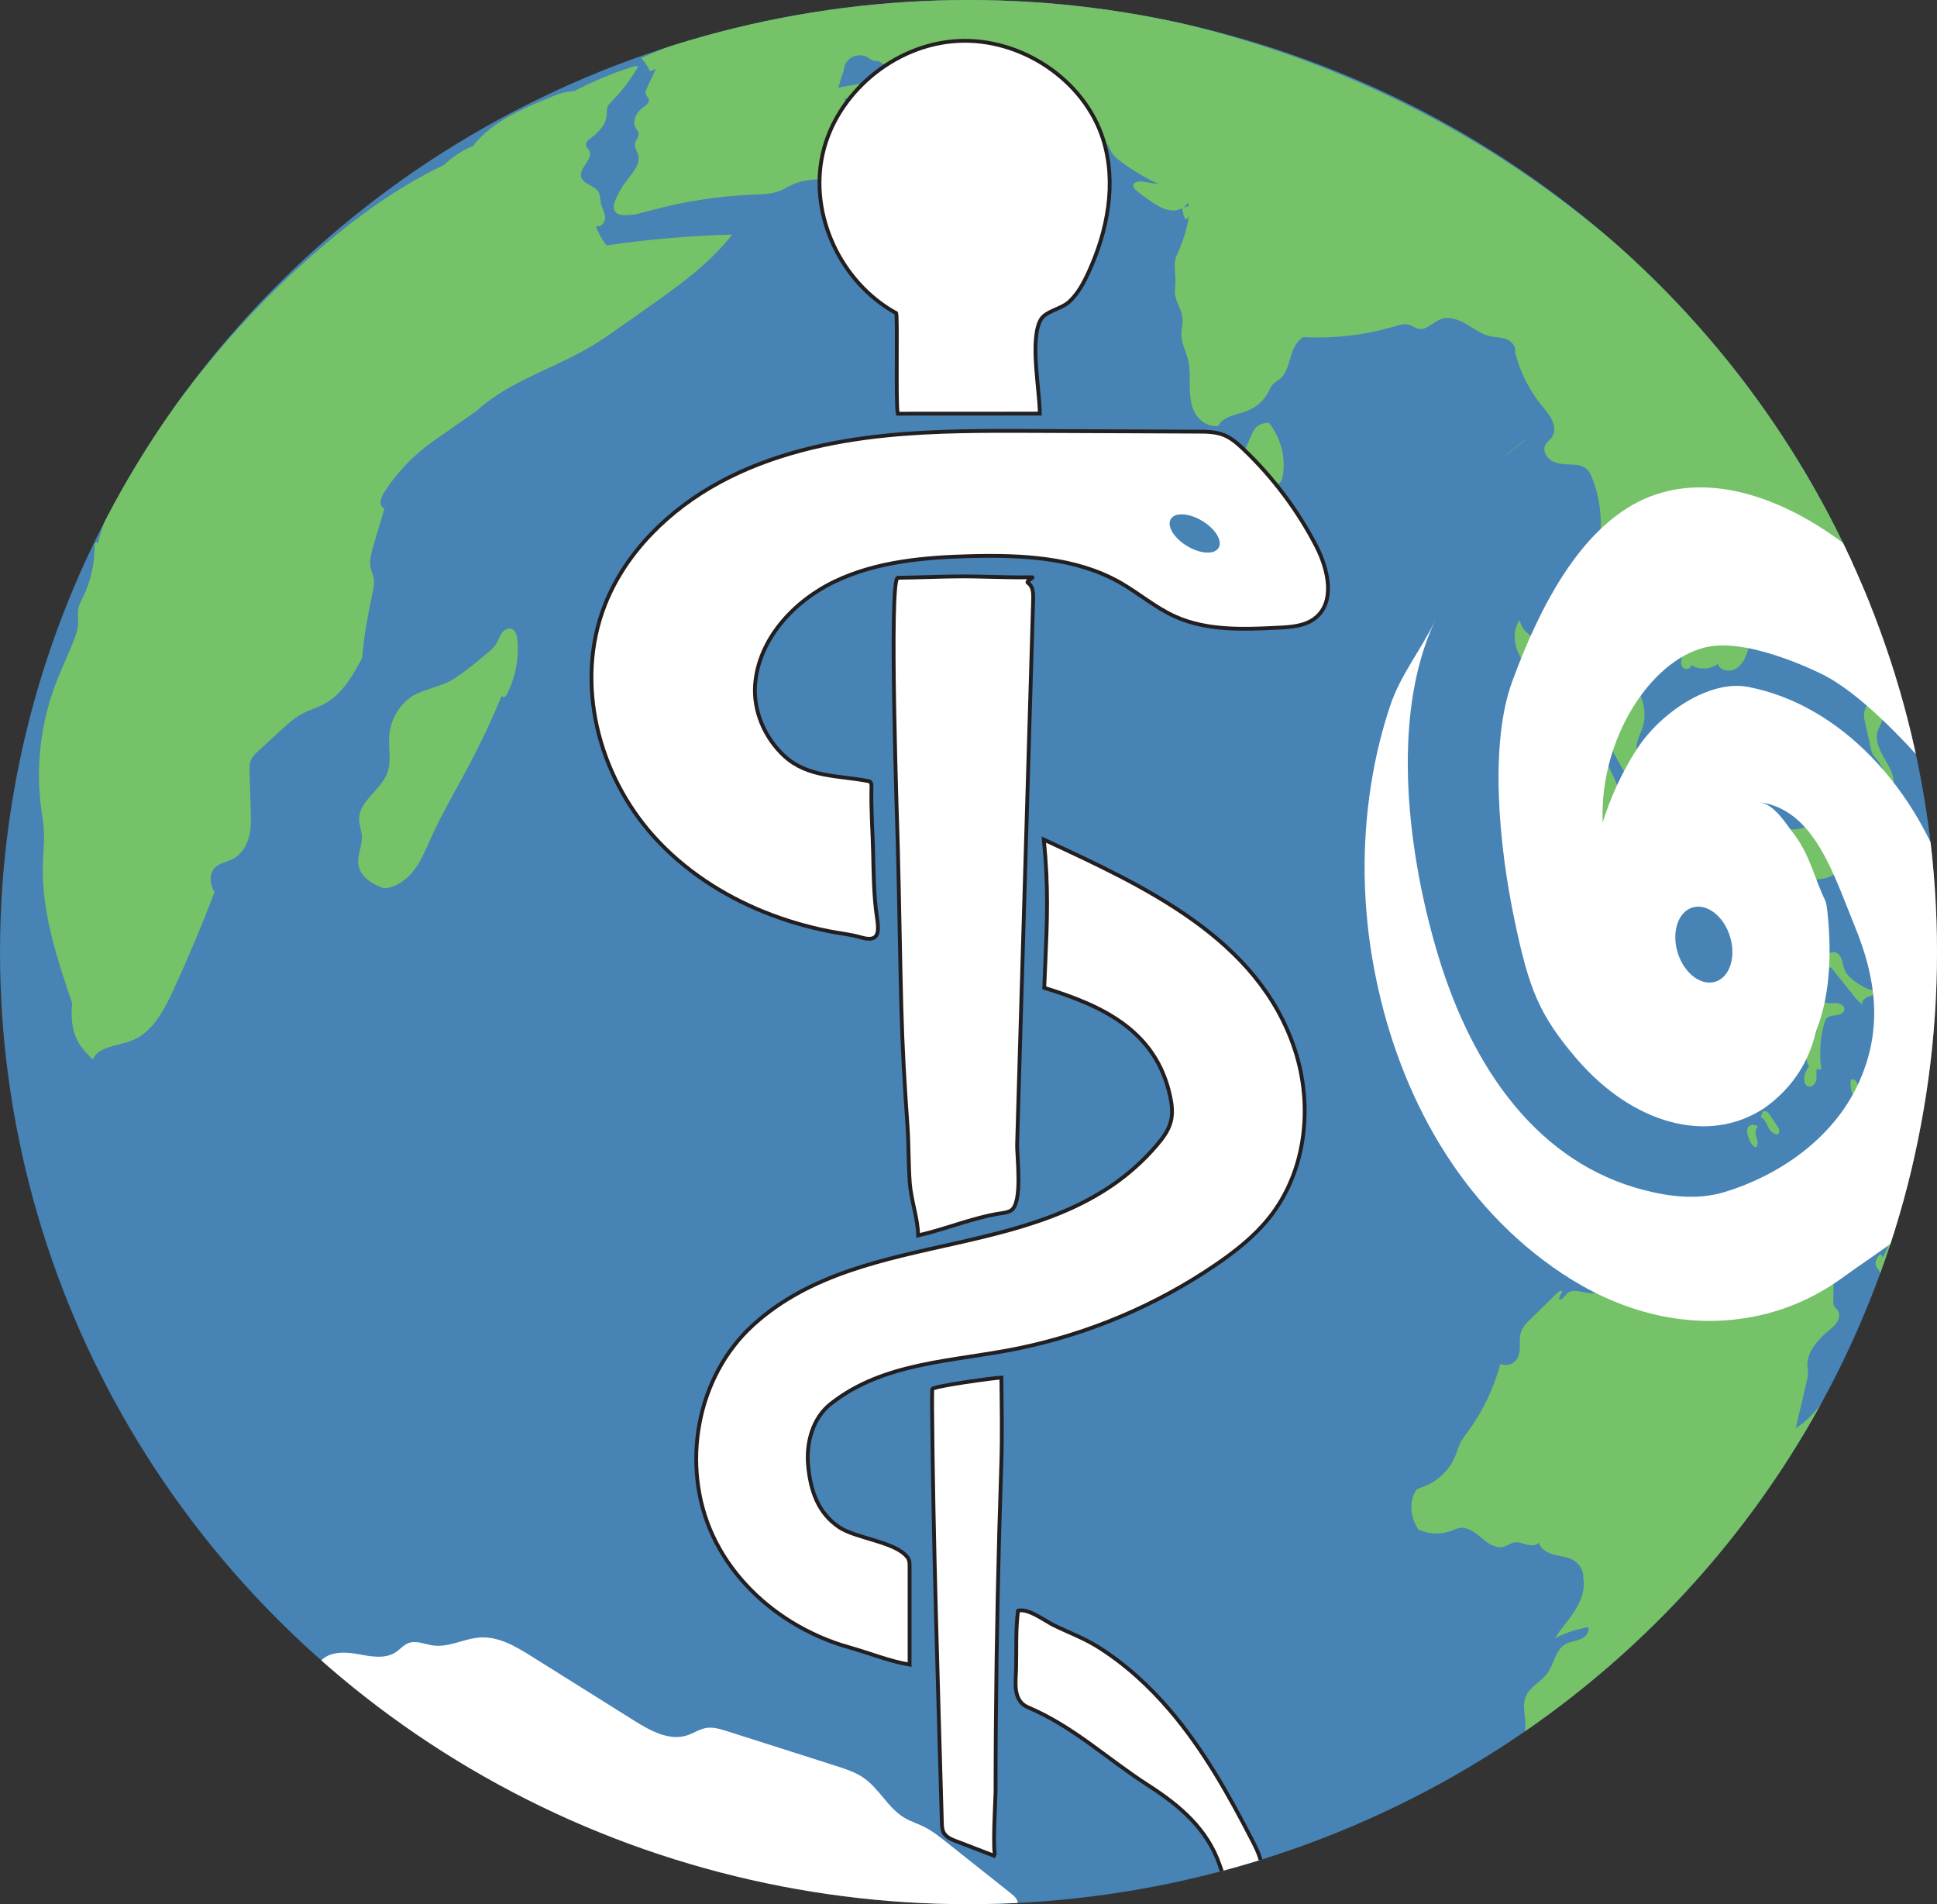 <?xml version="1.0" encoding="UTF-8"?><svg id="Layer_1" xmlns="http://www.w3.org/2000/svg" xmlns:xlink="http://www.w3.org/1999/xlink" viewBox="0 0 507.36 498.67"><rect x="0" y="0" width="507.36" height="498.67" fill="#333333" stroke="none"/><defs><style>.cls-1{fill:none;}.cls-2{fill:#4783b5;}.cls-3,.cls-4{fill:#fff;}.cls-4{stroke:#231f20;stroke-miterlimit:10;}.cls-5{fill:#76c268;}.cls-6{clip-path:url(#clippath);}</style><clipPath id="clippath"><ellipse class="cls-1" cx="253.68" cy="249.34" rx="253.68" ry="249.34"/></clipPath></defs><g class="cls-6"><g id="Earth"><path id="ocean" class="cls-2" d="M494.23,342.73c-52.08,128.99-201.19,192.25-333.04,141.3C29.34,433.07-35.33,287.2,16.76,158.21,68.84,29.22,217.95-34.04,349.8,16.91c131.85,50.95,196.51,196.82,144.43,325.81Z"/><path id="Anarctica" class="cls-3" d="M83.56,435.68c1.77-3.03,6.16-3.2,9.67-2.58,3.52.62,7.46,1.55,10.42-.4,1.15-.75,2.04-1.9,3.33-2.39,2.06-.79,4.31.32,6.5.62,4.18.57,8.18-1.88,12.39-2.1,4.85-.26,9.3,2.4,13.39,4.96,8.98,5.62,17.95,11.25,26.93,16.87,4.17,2.61,9.09,5.33,13.79,3.81,1.7-.55,3.21-1.63,4.97-1.93,1.83-.31,3.68.26,5.45.82,9.51,3.03,19.03,6.07,28.54,9.1,2.54.81,5.12,1.64,7.29,3.15,4.15,2.88,6.38,7.94,10.75,10.5,1.63.95,3.46,1.5,5.15,2.35,2.01,1,3.79,2.41,5.54,3.8,5.74,4.55,11.47,9.1,17.21,13.66.92.73,1.94,1.72,1.67,2.84-.28,1.22-1.83,1.63-3.11,1.8-29.12,3.7-58.96-.11-86.92-8.88-27.96-8.78-54.13-22.42-78.52-38.39-7.14-4.67-14.46-9.92-17.94-17.6,1.28-.22,2.55-.44,3.48,0Z"/><g id="continents"><path class="cls-5" d="M167.21,17.36c-1.92,3.34-4.28,6.45-7,9.21-.4.41-.82.82-1.05,1.35-.3.72-.19,1.53-.25,2.3-.2,2.5-2.19,4.5-4.23,6.02-.61.45-1.31,1.04-1.2,1.78.08.56.6.95.87,1.44,1.21,2.22-2.79,4.47-2.12,6.9.53,1.91,3.43,2.12,4.48,3.82.55.9.46,2.02.69,3.05.28,1.28,1.07,2.45,1.11,3.76s-1.31,2.77-2.49,2.14c.62,1.54,1.25,3.07,2.87,5.14,10.89-1.59,21.88-2.54,32.89-2.83-6.09,7.8-14.37,13.66-22.52,19.4-2.34,1.65-4.69,3.3-7.03,4.95-2.27,1.6-4.54,3.19-6.91,4.63-10.1,6.13-22.13,9.43-30.34,17.09-3.2,2.23-6.4,4.47-9.61,6.7-1.16.81-2.33,1.62-3.45,2.48-4.5,3.44-8.38,7.66-11.4,12.4-.85,1.34-1.35,3.57.18,4.07-.96,3.23-1.91,6.46-2.87,9.69-.59,2-1.19,4.11-.69,6.13.21.85.6,1.65.76,2.51.21,1.15-.03,2.32-.26,3.46-1.19,5.8-2.37,11.61-2.75,17.29-2.5,4.68-5.26,9.62-10,12.14-1.78.95-3.76,1.5-5.55,2.44-2.21,1.15-4.06,2.85-5.88,4.52-1.91,1.76-3.82,3.51-5.73,5.27-.74.68-1.49,1.37-1.91,2.27-.52,1.09-.49,2.34-.45,3.53.1,3.19.2,6.38.3,9.57.08,2.4.15,4.85-.45,7.18s-1.96,4.59-4.13,5.74c-1.61.86-3.63,1.1-4.87,2.42-1.6,1.7-1.15,4.51-.02,6.33-3.34,8.74-6.98,17.37-10.9,25.88-2.46,5.33-5.54,11.1-11.15,13.14-3.57,1.3-8.38,1.38-9.84,4.82-1.38-1.38-2.77-2.79-3.74-4.47-1.91-3.31-2-7.29-1.67-10.25-4.04-11.98-8.14-24.28-7.66-36.88.1-2.6.39-5.2.28-7.8-.1-2.25-.49-4.49-.78-6.72-1.37-10.75-.08-21.81,3.73-31.99,1.38-3.68,3.07-7.23,4.56-10.87.72-1.76,1.4-3.58,1.44-5.48.03-1.2-.21-2.41.02-3.59.19-1,.7-1.91,1.15-2.83,2.09-4.21,3.17-8.9,3.13-13.58,0-.59.23-1.42.92-.78,1.09-5.41,3.77-10.38,6.57-15.17,12.66-21.61,28.63-41.39,47.35-58.29,11.36-10.26,23.73-19.46,36.52-25.5,2.36-2.09,4.93-3.94,7.73-5.03,4.92-6.35,12.8-9.71,20.31-12.8,1.66-.68,3.33-1.37,6.25-1.61,4.82-2.5,9.85-4.61,15.03-6.29.51-.16,1.11-.31,1.79-.19Z"/><path class="cls-5" d="M106.91,183.08c-2.85,2.4-4.68,5.92-4.96,9.59-.25,3.26.65,6.66-.49,9.73-1.68,4.53-7.48,7.4-7.4,12.22.03,1.48.65,2.91.73,4.39.13,2.51-1.3,4.95-.93,7.43.44,2.96,3.23,4.96,6.68,6.2,3.18-.2,5.99-2.24,7.9-4.74,1.91-2.5,3.08-5.44,4.36-8.29,3.05-6.74,6.85-13.12,10.3-19.67,3.09-5.86,5.9-11.86,8.42-17.98-.25.25.15.7.5.62s.56-.42.73-.74c2.27-4.4,3.24-9.44,2.77-14.35-.11-1.13-.47-2.47-1.58-2.81-.94-.29-1.94.33-2.51,1.12s-.83,1.74-1.31,2.58c-.67,1.16-1.73,2.04-2.76,2.9-2.7,2.25-5.41,4.51-8.37,6.43-3.86,2.5-8.99,2.77-12.09,5.38Z"/><path class="cls-5" d="M400.9,114.01c-2.41,2.12-4.92,4.15-7.5,6.07"/><path class="cls-5" d="M309.64,54.4l2.76-.68c-.88,3.09-1.98,6.13-2.76.68Z"/><path class="cls-5" d="M486.51,144.93c-19.65-39.35-49.67-73.72-86.36-98.87C363.45,20.9,320.15,5.01,275.56.33c-22.91-2.4-44.18-.38-66.9,3.37-13.98,2.31-27.87,5.66-40.72,11.51.95,1.02,1.74,2.19,2.32,3.45l1.53-.61c-.78,1.66-1.56,3.33-2.34,4.99-.25.54-.51,1.15-.3,1.7.18.46.65.78.79,1.25.27.9-.74,1.61-1.51,2.16-1.7,1.2-2.93,3.49-1.95,5.3.27.51.71.96.78,1.52.12.95-.81,1.73-.96,2.67-.15.98.55,1.86.83,2.81.72,2.44-1.34,4.71-2.91,6.73-1.25,1.61-2.28,3.39-3.05,5.27-.51,1.26-.84,2.85.82,3.65,2.62.67,5.37-.14,7.98-.86,8.98-2.47,18.26-3.92,27.58-4.28,2.28-.09,4.62-.13,6.73-.98,1.14-.46,2.17-1.14,3.29-1.65,3.48-1.58,7.49-1.36,11.32-1.58,4.7-.27,9.36-1.26,13.76-2.91.67-.25,1.34-.52,2.05-.6.88-.1,1.77.1,2.64-.07,1.14-.23,2.03-1.06,3.03-1.65,2.53-1.48,5.7-1.32,8.53-2.12,1.83-.52,3.76-1.8,3.78-3.66.02-1.93-1.96-3.23-3.75-4.04s-3.86-1.74-4.35-3.61c.73-.73,1.34-1.57,1.81-2.48-4.23-.18-8.48.24-12.59,1.24-2.2.54-4.38,1.25-6.64,1.33s-4.7-.59-6.09-2.34c2.03-.22,3.78-1.93,4.01-3.9-1.83.34-3.65.68-5.48,1.02.44-1.59.89-3.19,1.41-4.47.02-1.49.95-2.93,2.31-3.59s3.1-.52,4.33.36c.37.27.74.61,1.48.7,1.17-.16,2.38.7,2.6,1.83.06.31.05.63.18.92.39.9,1.74.94,2.38,1.68,0,0,1.31.99,1.64.69,1.62,1.76,4.35,1.89,6.77,1.9.74,0,1.47,0,2.21,0,1.72,0,3.46.01,5.13.39.28.06.57.15.75.36.29.35.15.88-.09,1.27s-.58.74-.66,1.18.26,1,1.84,1.31c10.36,3.61,21.1,6.19,31.99,7.68,2.28.31,4.85.74,6.15,2.6.44.63.69,1.37,1.08,2.03.64,1.07,1.64,1.87,2.64,2.62,3.05,2.28,6.36,4.23,9.83,5.83-1.39-.22-2.78-.45-4.16-.67-1.03-.17-2.5-.02-2.57,1-.04.57.44,1.03.89,1.39,1.36,1.1,2.78,2.14,4.25,3.1,1.44.94,2.99,1.84,4.71,2.03s3.66-.49,4.42-2.01l.64,1.23c-.41,3.95-1.44,7.83-3.06,11.47-.33.74-.69,1.48-.86,2.28-.2.93-.14,1.89-.08,2.83.1,1.57.24,3.08.03,4.61-.46,3.41,2.21,5.4,1.97,8.9-.07.97-.31,1.92-.33,2.89-.06,2.43,1.23,4.68,1.79,7.05.55,2.31.4,4.72.43,7.1s.26,4.84,1.47,6.9c1.21,2.06,3.64,3.6,6.02,3.16,1.33-2.61,4.93-2.86,7.69-3.97,2.35-.94,4.32-2.74,5.45-4.96.31-.6.56-1.24.99-1.76.58-.69,1.42-1.1,2.1-1.69,3.12-2.72,2-8.32,6.01-10.85,8.12.44,16.33-.53,24.1-2.86,1.12-.33,2.31-.7,3.44-.41.97.25,1.77.96,2.76,1.12,2.07.35,3.65-1.72,5.6-2.49,2.18-.86,4.67.01,6.7,1.18s3.92,2.67,6.21,3.2c1.45.34,2.99.27,4.38.8s2.61,1.99,2.31,3.55c1.28,5.04,3.68,9.81,6.98,13.89,1,1.24,2.1,2.43,2.74,3.88.64,1.45.75,3.24-.2,4.51-.48.65-1.19,1.12-1.58,1.82-.81,1.46.17,3.37,1.64,4.21s3.25.91,4.95.97c1.5.06,3.13.19,4.23,1.18.64.58,1.01,1.38,1.33,2.18,3.26,8.06,3.11,17.38-.41,25.34-1.44,3.25-3.36,7.21-1.15,10.02.75.95,1.75,1.88,2.41,2.86.72,1.07.83,2.51,1.1,3.74.21.93.42,1.88.36,2.83-.12,2.14-.39,4.21-.41,6.41l-.06,7.52c-.01,1.83-.03,3.68.34,5.48.54,2.65,1.89,5.06,3.21,7.43,1.38,2.46,2.75,4.92,4.13,7.38,1.67.02,2.72-1.86,2.73-3.48s-.63-3.22-.55-4.85c.09-1.98,1.21-3.77,1.73-5.68,2.4-8.75-7.65-16.39-8.01-25.44-.06-1.6.18-3.24-.3-4.77s-2.02-2.93-3.61-2.54c2.63-4.37,5.27-8.74,7.9-13.11.11-.18.23-.37.42-.44.43-.17.83.3,1.05.7,1.06,1.93,2.13,3.86,3.19,5.78,3.18,5.75,6.35,11.51,9.53,17.26.33.61.68,1.24.73,1.92.08.95-.4,1.85-.71,2.75s-.44,2.01.22,2.72,2.24.31,2.1-.63l1.27.56c1.92.64,4.14.3,5.78-.86.56,1.6,2.8,2.13,4.36,1.41s2.53-2.29,3.13-3.87c2.62-6.8.24-14.39-2.45-21.17-1.81-4.57-3.77-9.09-5.86-13.55,1.65-2.35,4.87-3.52,7.69-2.8s5.05,3.28,6.12,6.54c2.52,1.96,5.6,3.23,10.51,3.31,2.1,1.26,3.88,3.02,5.15,5.08.26.42.51.87.94,1.14,1.65,1.04,3.92-1.53,5.62-.58-.16-1.94.2-3.93,1.03-5.7"/><path class="cls-5" d="M398.13,162.42c.2,1.93,1.79,3.45,3.47,4.49,1.67,1.05,3.55,1.84,4.94,3.23,2,2,2.66,4.88,3.5,7.54,3.34,10.61,10.6,19.67,14.42,30.13.2.56.4,1.14.38,1.74-.04.99-.68,1.89-.73,2.88-.08,1.43,1.04,2.64,1.46,4.01.46,1.5.06,3.11.1,4.67.04,1.56.82,3.37,2.9,4.25.05,4.71-2.02,9.17-4.05,13.44-.44.93-.98,1.95-1.97,2.29-1.75.61-3.3-1.25-4.15-2.87-5.4-10.26-8.85-21.49-10.13-32.96-.28-2.47-.46-4.97-1.18-7.35-.33-1.07-.76-2.13-.78-3.24-.01-1.04.35-2.05.48-3.08.27-2.1-.44-4.3-1.9-5.87-.65-.69-1.48-1.36-1.56-2.29-.08-.96.67-1.88.46-2.82-.08-.36-.3-.68-.51-.99-.92-1.33-1.85-2.65-2.77-3.98-1.45-2.08-2.93-4.22-3.52-6.67-.59-2.45-.12-5.31,1.16-6.57Z"/><path class="cls-5" d="M423.56,244.71c3.91,2.78,6.94,6.71,8.6,11.15,5.68,3.34,11.59,6.92,14.91,12.52.12.2.23.41.25.64.03.6-.71,1.01-1.32.9s-1.08-.56-1.52-.99c-.62,1.24.32,2.63,1.1,3.77.78,1.14,1.37,2.85.3,3.75-2.75-2.33-5.2-4.98-7.64-7.61-4.11-4.43-8.22-8.86-12.34-13.29-1.41-1.52-2.85-3.09-3.57-5.01-.59-1.59-.86-3.59-2.43-4.31.85-1.51,2.73-2.18,3.66-1.52Z"/><path class="cls-5" d="M449.47,217.39c.48,1.97,1.84,3.71,3.67,4.67,1.48-1.05,1.95-3.41,3.74-3.73,1.51-.28,2.85,1.16,4.38,1.12,1.87-.05,3.05-2.2,4.9-2.48.74-.11,1.49.09,2.23.19,3.22.42,6.31-1.19,9.14-2.75-.32,2.35-.59,4.95.79,6.9,1.06,1.49,3.01,2.47,3.33,4.26.13.7.08,1.61.75,1.91-1.62,1.75-4.02,2.78-6.43,2.77-1.81,1.99-1.98,4.93-1.62,7.57s1.14,5.26.88,7.91c-.24.39-.89.15-1.16-.21s-.48-.86-.93-.98c-.42-.11-.84.15-1.15.45-1.67,1.58-2.19,4.35-4.35,5.18-.77.29-1.65.29-2.35.71-.75.45-1.14,1.28-1.49,2.06-.94,2.11-1.89,4.22-2.83,6.33-2.12-.92-4.37-1.57-6.65-1.94.35-.91.69-1.81,1.04-2.72.1-.25.19-.52.13-.78-.08-.37-.45-.6-.75-.84-1.35-1.02-2.06-2.79-1.78-4.43-2.09.06-4.17-1.16-5.1-2.99-.32-.63-.52-1.34-.98-1.89-.39-.47-.94-.79-1.4-1.21-1.54-1.41-1.79-3.72-1.48-5.76.31-2.04,1.07-4.01,1.18-6.06.11-1.95-.38-3.88-.64-5.82s-.29-4.01.66-5.73,3.87-3.32,4.28-1.66Z"/><path class="cls-5" d="M473.66,267.33c-1.74,1.69-1.89,4.34-2.6,6.63s-2.88,4.7-5.21,3.94c-.07-3.11,2.78-5.62,3.2-8.7.17-1.24-.06-2.51.11-3.75.24-1.81,1.31-3.4,2.34-4.92,2.16-3.17,4.32-6.34,6.48-9.52.52-.76,1.16-1.6,2.09-1.69.98-.09,1.83.73,2.21,1.62s.46,1.88.79,2.78c.83,2.23,3.07,3.6,5.17,4.79,1.03.59,2.44,1.14,3.29.33.53.95-.83,1.8-1.9,2.11s-2.36,1.34-1.68,2.19c-.99-.6-1.73-1.52-2.45-2.42-1.83-2.28-3.66-4.57-5.48-6.85-.2-.25-.44-.52-.76-.54-.39-.03-.69.32-.92.64-1,1.39-2.04,2.85-2.28,4.53-.24,1.68.61,3.65,2.29,4.1.91.25,1.89.02,2.83.11s2,.73,1.92,1.65c-.07.9-1.12,1.37-2.03,1.5-.91.13-1.94.15-2.58.8-.37.38-.53.9-.67,1.4-1.06,3.9-1.33,8-.77,11.99-.38.2-.89.11-1.18-.2-.21.97.03,2-.14,2.98s-1.07,2-2.05,1.72c-.84-.23-1.16-1.25-1.12-2.1.05-1.16.53-2.3,1.33-3.16-1.29-1.62-.63-3.95.12-5.87.75-1.92,1.5-4.19-.35-6.14Z"/><path class="cls-5" d="M466.93,307.29c-.04-.72.46-1.39,1.09-1.76s1.39-.49,2.12-.57c.96-.11,1.93-.18,2.89-.2.31,0,.63,0,.92.09.38.12.69.38.99.64.76.65,1.51,1.3,2.27,1.95.11.09.22.2.22.34,0,.13-.1.24-.2.33-.85.72-2.12.7-3.23.5s-2.25-.53-3.35-.27c-.64.15-1.21.49-1.83.71s-1.35.29-1.9-.07c-.86-.57-.76-1.92,0-1.68Z"/><path class="cls-5" d="M458.87,294.63c-.63,0-1.11.59-1.22,1.2s.08,1.21.26,1.8c.36,1.16.86,2.47,2.03,2.89.63-.62.44-1.65.18-2.49s-.53-1.83.01-2.52c.11-.14.25-.28.23-.45-.03-.19-.24-.29-.42-.34-.53-.16-1.09-.25-1.06-.08Z"/><path class="cls-5" d="M461.69,291.19l-.5,1.29c.99.53,1.43,1.66,1.93,2.64s1.33,2.01,2.46,2c.39-.21.54-.71.46-1.14s-.33-.8-.57-1.17c-.67-.99-1.33-1.97-2-2.96-.22-.32-.45-.65-.81-.8s-.9-.03-.97.14Z"/><path class="cls-5" d="M454.11,283.24c.07.79.14,1.6.54,2.29s1.19,1.23,1.99,1.07c.26-.05.5-.17.76-.2.66-.07,1.24.5,1.42,1.12s.05,1.28-.07,1.92c-2.16-.61-4.26-1.4-6.27-2.38-.15-.07-.29-.15-.39-.27-.13-.16-.15-.38-.15-.59,0-1.19.43-2.39,2.18-2.96Z"/><path class="cls-5" d="M451.11,281.07l-.52,1.84c-.05.17-.1.36-.04.53.18.53,1.03.31,1.4-.13.35-.42.57-1.01.34-1.5s-1.01-.71-1.18-.74Z"/><path class="cls-5" d="M490.33,176.96c2.34,1.96,2.7,5.31,2.9,8.31.07,1.1.14,2.23-.17,3.29-.3,1.04-.95,1.96-1.26,2.99-.73,2.47.59,5.03,1.9,7.25s2.73,4.69,2.21,7.21c-1.03.15-1.55-1.14-1.81-2.12-.51-1.91-1.44-3.71-2.71-5.24-.3-.36-.62-.71-.85-1.12-.28-.5-.4-1.06-.53-1.61-.5-2.25-1-4.51-1.5-6.76-.17-.77-.34-1.56-.26-2.34.17-1.48,1.24-2.75,1.47-4.22.16-1.05-.11-2.11-.1-3.17s.47-2.25.71-2.47Z"/><path class="cls-5" d="M489.11,153.88c-1.28.92-2.61,2.17-2.51,3.71.03.46.19.9.34,1.33.48,1.35.97,2.7,1.45,4.05.67-.53.82-1.46.82-2.3s-.1-1.72.25-2.49c.14-.3.34-.57.47-.87.47-1.05-.02-2.42-.82-3.43Z"/><path class="cls-5" d="M489.53,199.08c-.65,1.51-.26,3.39.95,4.53.07.07.16.14.26.13.06,0,.12-.04.17-.08.59-.44.77-1.27.63-1.98s-.56-1.35-.96-1.96c-.21-.32-.42-.64-.63-.96-.12.11-.24.21-.42.31Z"/><path class="cls-5" d="M484.65,208.18c.24-.55.75-.93,1.1-1.42s.53-1.21.1-1.64c-.26-.26-.67-.32-1.04-.36-1.15,1.94-3.27,3.31-5.55,3.58-.24.03-.51.06-.66.24-.19.23-.09.59.14.78s.55.23.85.24c.74,0,1.48-.19,2.1-.58.55-.34,1.06-.84,1.71-.86.33-.01.64.1.97.11s.7-.16.28-.09Z"/><path class="cls-5" d="M493.27,213.26l1.57-.77c-.13-1.6-1.43-3.05-3.03-3.38-.45.28-.62.91-.37,1.37.2.35.61.62.59,1.02-.03.54-.78.72-1.04,1.19-.34.61.4,1.37,1.11,1.33s1.29-.56,1.17-.77Z"/><path class="cls-5" d="M494.03,214.98c-.89,1.13-1.46,2.49-1.63,3.9-.03.27-.05.56.07.81.29.57,1.18.58,1.68.17s.69-1.06.87-1.67c.28-.99.56-1.98.84-2.96.05-.16.09-.34.03-.5-.12-.33-.61-.36-.94-.21s-.59.43-.92.46Z"/><path class="cls-5" d="M497.29,211.48c-.95.76-.93,2.18-.67,3.35.33,1.52.93,3.12.39,4.59-.13.36-.34.71-.38,1.09s.14.83.52.93c1.14-1.32,1.75-3.04,1.88-4.76.14-1.72-.17-3.46-.71-5.11-.07-.2-.15-.42-.33-.55s-.49-.1-.7.46Z"/><path class="cls-5" d="M493.66,226.71c.63-.87.52-2.17-.24-2.93-.1-.1-.22-.2-.36-.21-.44-.04-.52.6-.78.95-.44.6-1.4.29-2.06-.07-.28.71-.5,1.44-.68,2.18-.05.23-.1.48-.02.7.18.49.89.59,1.35.32s.7-.77.92-1.24c.3.05.39.42.36.72s-.13.61.03.86.53.04,1.49-1.28Z"/><path class="cls-5" d="M493.19,229.57c.84,1.98-.66,4.17-.53,6.3.07,1.07.54,2.07,1,3.04.47.97.93,1.94,1.4,2.91.56-.72.5-1.71.56-2.61s.42-1.95,1.31-2.19c-.08.73-.16,1.46-.24,2.2-.01.09-.02.19.03.27.14.22.49.04.65-.17,1.03-1.3,1.16-3.06,1.09-4.7-.07-1.64-.3-3.31.13-4.9.22-.8.61-1.6.5-2.42-.07-.5-.35-.99-.81-1.25s-1.08-.21-1.45.14c-.33.32-.41.81-.58,1.24s-.6.85-1.05.73c-.16-.05-.3-.16-.46-.22-.42-.16-.9.09-1.15.45s-.32.81-.41,1.18Z"/><path class="cls-5" d="M497.29,264.06c-.74.34-1.43.86-1.82,1.56s-.48,1.6-.09,2.31c.13.23.3.44.43.67.63,1.15-.27,2.79-1.59,2.92-.11.3.21.56.46.75s.48.58.24.79c-.13.1-.31.09-.47.06-.69-.13-1.35-.43-1.9-.87-.15-.12-.3-.27-.36-.45-.05-.16-.03-.34.01-.5.26-1.13,1.08-2.09,1.27-3.24.11-.72-.03-1.46.17-2.16.38-1.3,2.08-2.04,3.66-1.83Z"/><path class="cls-5" d="M490.37,287.13c.1.63.19,1.27.29,1.9.38-.31.99-.13,1.3.24s.39.87.47,1.34c.15.93.29,1.87.44,2.8-.27.24-.71.24-1.04.07s-.56-.46-.78-.76c-1.06-1.49-1.7-3.25-1.85-5.05-.04-.48.16-1.15.64-1.08.3.04.68.34.51.53Z"/><path class="cls-5" d="M486.73,285.49c0-.57,0-1.16-.2-1.7s-.63-1.03-1.21-1.14c-.15-.03-.31-.03-.43.07-.13.1-.15.29-.16.45-.05,1.02.06,2.05.34,3.04.03.12.08.25.19.31.15.08.34-.02.48-.13.39-.32.69-.74.98-.9Z"/><path class="cls-5" d="M496.56,286.53c-.5-.03-.91.46-.94.95s.2.96.46,1.38.55.84.66,1.31c.19.88-.29,1.75-.41,2.64-.13.92.16,1.89,1.91,2.72.92-.42,1.26-1.52,1.49-2.49.18-.77.37-1.54.55-2.31.07-.29.14-.58.1-.87-.12-.94-1.27-1.5-1.43-2.44-.12-.7.3-1.58-.26-2.03-.26-.21-.63-.21-.95-.16-1.09.18-2.17,1.2-1.16,1.3Z"/><path class="cls-5" d="M498.13,296.31c-.58-.27-1.16-.54-1.74-.81-.28,1.27-1.16,2.35-1.5,3.6-.35,1.25.2,2.96,1.53,3.07.08,2.68.17,5.37.25,8.05.28-.42.85.22.89.72.31,4.16-2.12,8.1-2.23,12.26-.03,1.13-.1,2.58-.77,2.68-.23,1.22-.74,2.4-1.48,3.4-.09-.36-.32-.69-.64-.89-.7.89-1.45,1.99-1.09,3.05.14.43.45.78.7,1.16.71,1.08.96,2.43.69,3.68-.17.78-.53,1.51-.73,2.28-.49,1.94.08,3.98.65,5.9,5.48-9.68,8.75-20.38,11.97-30.99.36-1.19.64-2.69-.32-3.49-.3-.25-.71-.41-.9-.76-.19-.35-.08-.78,0-1.17.36-1.56.39-3.2.08-4.77-.05-.25-.13-.52-.35-.65-.23-.13-.53-.04-.78.05-1.13.41-2.26.82-3.4,1.22-.44-2.39-.19-4.85.07-7.26-.61-.02-1.23-.03-1.84-.05-.08-.51.63-.95.93-.3Z"/><path class="cls-5" d="M477.76,375.74c-.79,1.3-1.52,2.63-2.41,3.89-1.33,1.89-2.26,4.04-3.77,5.82-1.02,1.2-1.76,2.69-2.59,4.04-2.23,3.62-4.59,7.15-7.14,10.57-5.04,6.74-10.67,13.05-16.53,19.12-2.39,2.48-4.83,4.92-7.28,7.34-2.55,2.51-4.9,5.21-7.68,7.47l-.67.69c-7.3,6.54-15.36,12.27-23.98,17.03-1.98,1.09-4.11,2.17-6.38,2.06.8-3.11-.92-6.56.34-9.52,1.09-2.55,4.03-3.83,5.66-6.09,1.78-2.45,2.05-6.07,4.71-7.59,1.2-.69,2.66-.77,3.94-1.3,1.28-.52,2.47-1.84,2-3.12-3.04.5-6,1.48-8.71,2.9,1.62-2.55,3.7-4.79,5.3-7.35s2.72-5.6,2.12-8.54c.19-1.29-.65-3.26-2.2-4.33-1.52-1.04-3.47-1.19-5.27-1.63s-3.73-1.44-4.13-3.21c-.73.85-2.08.81-3.18.52s-2.21-.77-3.33-.55c-.92.18-1.68.81-2.57,1.08-2.12.65-4.26-.83-5.93-2.25-1.67-1.43-3.65-3.01-5.84-2.62-.69.12-1.33.44-1.98.7-2.78,1.08-6.03.96-8.73-.31-1.93-2.88-2.45-6.55-1.09-9.46.18-.39.4-.77.74-1.04.33-.25.74-.38,1.14-.51,3.98-1.33,7.31-4.42,8.86-8.25.46-1.14.77-2.34,1.33-3.44.5-.99,1.2-1.88,1.86-2.77,3.96-5.37,6.9-11.47,8.61-17.88,1.45.62,3.3.13,4.23-1.12,1.56-2.08.35-5.11,1.27-7.52.46-1.2,1.41-2.14,2.34-3.05,2.39-2.34,4.78-4.69,7.18-7.03.35-.35,1.06-.63,1.23-.18-.46.56-.77,1.22-.9,1.92.86.39,1.48-.81,2.14-1.46,1.6-1.58,4.29-.02,6.57-.08,1.49-.04,3.09-.8,4.39-.08.66.37,1.08,1.07,1.73,1.45,1.05.61,2.38.27,3.59.39,1.93.2,3.5,1.58,5.36,2.13,1.26.37,3.2.63,4.48.24s2.03-1.46,3.34-1.89c3.45-1.12,4.1-4.84,7.46-6.4.2-.09.43-.18.64-.11.36.13.4.63.27.98-.4,1.12-1.71,2.13-1.19,3.2,1.6-1.13,2.96-2.58,3.99-4.23-.1.37.29.71.68.73s.74-.18,1.07-.38c1.46-.87,2.93-1.73,4.39-2.6,1.32-.78,2.74-1.59,4.28-1.48,2.35.17,4.09,2.92,3.18,5.04-.22.52-.57.99-.77,1.52-.59,1.54.11,3.24.8,4.74.69.27,1.44-.36,1.71-1.04s.26-1.45.57-2.11c.31-.67.91-1.16,1.48-1.63,2.15-1.76,4.31-3.52,6.46-5.28-.25,1.07.74,2.23,1.86,2.18.71-.98,1.42-1.95,2.14-2.93,1.17.9-.69,3.08.38,4.09.23.22.56.33.75.58.18.25.19.57.18.88-.02,1.4-.03,2.8-.05,4.2,0,.39,0,.8.18,1.15.2.38.58.63.85.96.71.86.59,2.15.04,3.11s-1.45,1.67-2.31,2.39c-2.95,2.46-5.82,5.71-5.55,9.49.04.59.17,1.18.16,1.77,0,.6-.15,1.19-.28,1.77-.98,4.16-1.96,8.31-2.94,12.47,3.81-2.33,6.59-5.95,8.95-9.68,2.36-3.73,4.4-7.68,7.2-11.11.49-.6,1.09-1.24,1.88-1.31-3.31,4.21-4.63,9.56-6.32,14.51-.84,2.47-1.65,5.46-3.19,7.62-.4.56-.76,1.13-1.12,1.71Z"/><path class="cls-5" d="M332.34,110.7c3.16,3.89,4.52,9.14,3.63,14.03-.12.65-.3,1.33-.81,1.77-.93.8-2.38.35-3.5-.17-2.15-1-4.24-2.13-6.25-3.38-.29-.18-.58-.37-.73-.67-.23-.46-.03-1.01.17-1.48.9-2.11,1.8-4.23,2.7-6.34.48-1.13,1.01-2.32,2.04-3.03s2.7-.64,2.75-.73Z"/><path class="cls-5" d="M464.51,145.09c-.2-.46-.57-.83-.96-1.16-.84-.72-1.78-1.31-2.8-1.77-.48-.21-.99-.4-1.52-.39s-1.08.24-1.34.69c-.32.55-.12,1.24.11,1.83.51,1.3,1.17,2.55,2.13,3.58.73.78,2.82,2.58,3.94,1.72.84-.65.78-3.68.43-4.5Z"/></g></g><g id="hurricane"><path class="cls-3" d="M478.58,238.28c-.11-.94-.21-1.88-.62-2.72-2.82-5.87-4.04-12.13-8.39-17.56-1.73-2.15-4.75-7.42-8.79-7.93,14.48,1.83,19.54,19.12,25.04,32.49s7.49,26.7,1.13,40.81c-6.9,15.29-21.7,24.72-35.26,28.82-6.96,2.1-14.22,1.25-21.11-.53-27.34-7.05-44.7-31.14-53.85-61.31-7.64-25.21-12.97-62.3-.74-88.01-3.77,7.93-9.13,14.23-11.93,22.67-1.95,5.89-3.42,11.82-4.48,17.73-.34,1.92-.64,3.83-.9,5.75-2.21,16.37-1.41,32.55,1.78,47.94,6.21,29.99,21.62,59.07,48.68,77.07,13.96,9.29,29.91,14.03,46.26,11.94,9.98-1.27,19.21-4.92,27.86-11.29,8.02-5.9,20.6-13.14,25.92-22.49,11.78-20.71,8.43-56.45,1.52-78.43-8.42-26.77-28.61-48.72-52.84-53.34-10-1.91-22.9,6.64-29.17,16.39-15.4,23.95-18.23,58.43,1.66,78.71,6.66,6.79,15.39,11.09,24.35,10.46,22.4-1.57,26.32-25.85,23.89-47.19Z"/><path class="cls-3" d="M535.5,269.22c1.84-51.63-21.16-105.05-55.27-128.86-16.61-11.59-35.48-16.86-51.12-8.93-15.15,7.69-25.56,26.66-33.03,47.09-6.02,16.45-3.48,43.14.71,62.9,3.66,17.29,6.25,24.34,16.27,35.96,14.55,16.89,34.31,22.58,49.08,12.81,11.97-8.55,17.43-22.33,12.96-42.91-2.88-13.24-10-25.74-18.95-30.5-8.95-4.76-19.29-.22-22.52,11.5-3.23,11.72,2.55,29.16,11.63,32.82-14.83-2.18-25.53-26.38-25.51-47.91.03-21.53,13.85-41.54,28.2-43.91,11.54-1.9,29.85,7.55,29.91,7.59,9.24,4.78,20.52,16.52,27.69,24.79,11.45,13.21,14.82,34.96,17.57,53.14,2.26,14.98,8.9,39.22,1.83,53.95,16.26-33.88,9.64-14.33,10.54-39.52Z"/><ellipse class="cls-2" cx="446.3" cy="247.34" rx="7.17" ry="10.17" transform="translate(-53.06 142.47) rotate(-17.13)"/></g><g id="snake_and_rod"><path class="cls-4" d="M171.37,219.22c-14.76-16.3-20.91-40.48-12.93-60.79,5.45-13.87,16.88-25.02,30.19-32.2s28.45-10.66,43.58-12.18c12.83-1.29,25.76-1.24,38.66-1.19,14.28.06,28.57.12,42.85.18,2.29,0,4.65.03,6.77.86,2.02.79,3.67,2.26,5.23,3.74,7.71,7.36,14.17,15.96,19.03,25.35,3.2,6.18,5.16,14.89-.5,19.06-2.62,1.93-6.12,2.17-9.4,2.33-9.13.46-18.66.84-26.97-2.88-5.25-2.35-9.63-6.19-14.63-9.01-11.56-6.52-25.56-7.18-38.91-6.85-12.16.31-24.64,1.39-35.58,6.59-10.94,5.2-20.14,15.31-20.98,27.16-.49,6.87,2.56,13.9,7.66,18.6,6.1,5.62,14.08,5.06,21.87,6.54.17.03.34.07.49.15.45.27.48.88.47,1.39-.17,5.94.32,11.97.44,17.86.11,5.13.19,10.95.97,16.15.6,4,.68,6.83-4.21,5.4-2.67-.78-5.5-1.04-8.26-1.59-5.83-1.15-11.56-2.83-17.06-5.05-10.91-4.4-20.96-10.98-28.81-19.65Z"/><path class="cls-4" d="M274.07,228.88c.52,10-.17,19.86-.55,29.82,15.36,4.72,29.3,11.23,32.99,28.45.46,2.15.71,4.41.17,6.54-.61,2.39-2.15,4.44-3.78,6.33-27.59,32.16-75.98,20.09-105.56,46.91-15,13.6-19.09,36.97-10.66,55.19,4.36,9.43,11.83,17.3,20.78,22.77,4.65,2.84,9.71,5.06,14.99,6.54,5.32,1.49,10.23,3.55,15.8,4.52,0-8.58,0-17.17,0-25.75,0-.79-.02-1.64-.49-2.28-3.09-4.21-13.55-4.95-18.04-8.02-5.5-3.76-7.44-9.55-8.05-16.13-.55-5.93,1.19-12.39,5.93-16.13,13.99-11.04,32-11.01,49.03-14.5,18.52-3.8,36.24-11.29,51.76-21.88,5.11-3.49,10.03-7.36,13.9-12.14,9.88-12.21,11.73-29.52,6.84-44.33-9.64-29.16-39.39-42.7-65.71-54.91.29,2.99.51,5.99.67,9.01Z"/><path class="cls-4" d="M272.23,423.44c-1.97-1.1-4.09-2.06-5.58-1.61-.65,4.97-.37,10.24-.51,15.27-.1,3.51-.91,8.31,3.12,10.02,12.05,5.13,20.65,13.48,31.5,20.44,8.27,5.31,15.46,11.43,18.71,20.88.98,2.85,2.04,6.35,5.04,7.04,2.9.66,5.64-2.16,5.96-5.05s-1.04-5.68-2.37-8.27c-6.19-12.02-12.85-23.94-21.68-34.28-5.44-6.37-11.74-12.15-18.91-16.63-3.63-2.27-7.69-3.75-11.52-5.64-.96-.47-2.32-1.36-3.75-2.17Z"/><path class="cls-4" d="M244.13,367.4c.29,36.58,1.55,73.29,2.57,109.92.03.93.06,1.9.53,2.71.65,1.13,1.96,1.67,3.18,2.14,3.46,1.33,6.92,2.66,10.39,3.99-.93-.36-.04-15.19-.03-16.86,0-5.62.03-11.24.07-16.86.09-11.48.25-22.97.49-34.45s.55-22.96.94-34.44c.26-7.67.09-15.23.03-22.78-1.56.02-18.1,2.27-18.12,3.04-.02,1.2-.05,2.4-.04,3.6Z"/><path class="cls-4" d="M243.25,322.86c5.98-1.63,11.93-3.88,17.96-4.96,1.22-.22,2.53-.24,3.58-.88,3.19-1.94,1.53-14.18,1.63-17.48.2-6.85.4-13.7.6-20.54.4-13.7.81-27.39,1.21-41.09.8-27.03,1.59-54.06,2.39-81.09.04-1.52-.05-3.32-1.36-4.15-.75-.47,1.9-1.51,1.01-1.49-6.56.14-13.11-.29-19.68-.22-5.14.06-10.26.29-15.42.35-2.43.04-.11,66.01,0,70.43.37,14,.55,28,.92,42,.27,10.34.86,20.67,1.6,30.99.36,5.01.24,10.03.61,15.04.35,4.67,2.11,9.21,2.19,13.78.92-.22,1.83-.45,2.75-.7Z"/><path class="cls-4" d="M234.71,82c.48.27-.14,23.96.44,26.34,12.4,0,24.8-.01,37.2-.02.02-5.99-2.7-19.31.23-24.56,1.27-2.27,5.31-2.82,7.35-4.62,2.3-2.04,3.87-4.95,5.13-7.68,5.05-10.93,7.49-23.52,3.88-34.98-4.9-15.56-21.55-26.69-38.19-25.74s-31.77,13.76-35.29,29.68c-3.52,15.91,4.74,33.57,19.25,41.58Z"/><path class="cls-2" d="M315.85,137.04c3.25,2.34,4.57,5.43,2.95,6.91s-5.56.77-8.8-1.57-4.57-5.43-2.95-6.91c1.62-1.48,5.56-.77,8.8,1.57Z"/></g></g></svg>